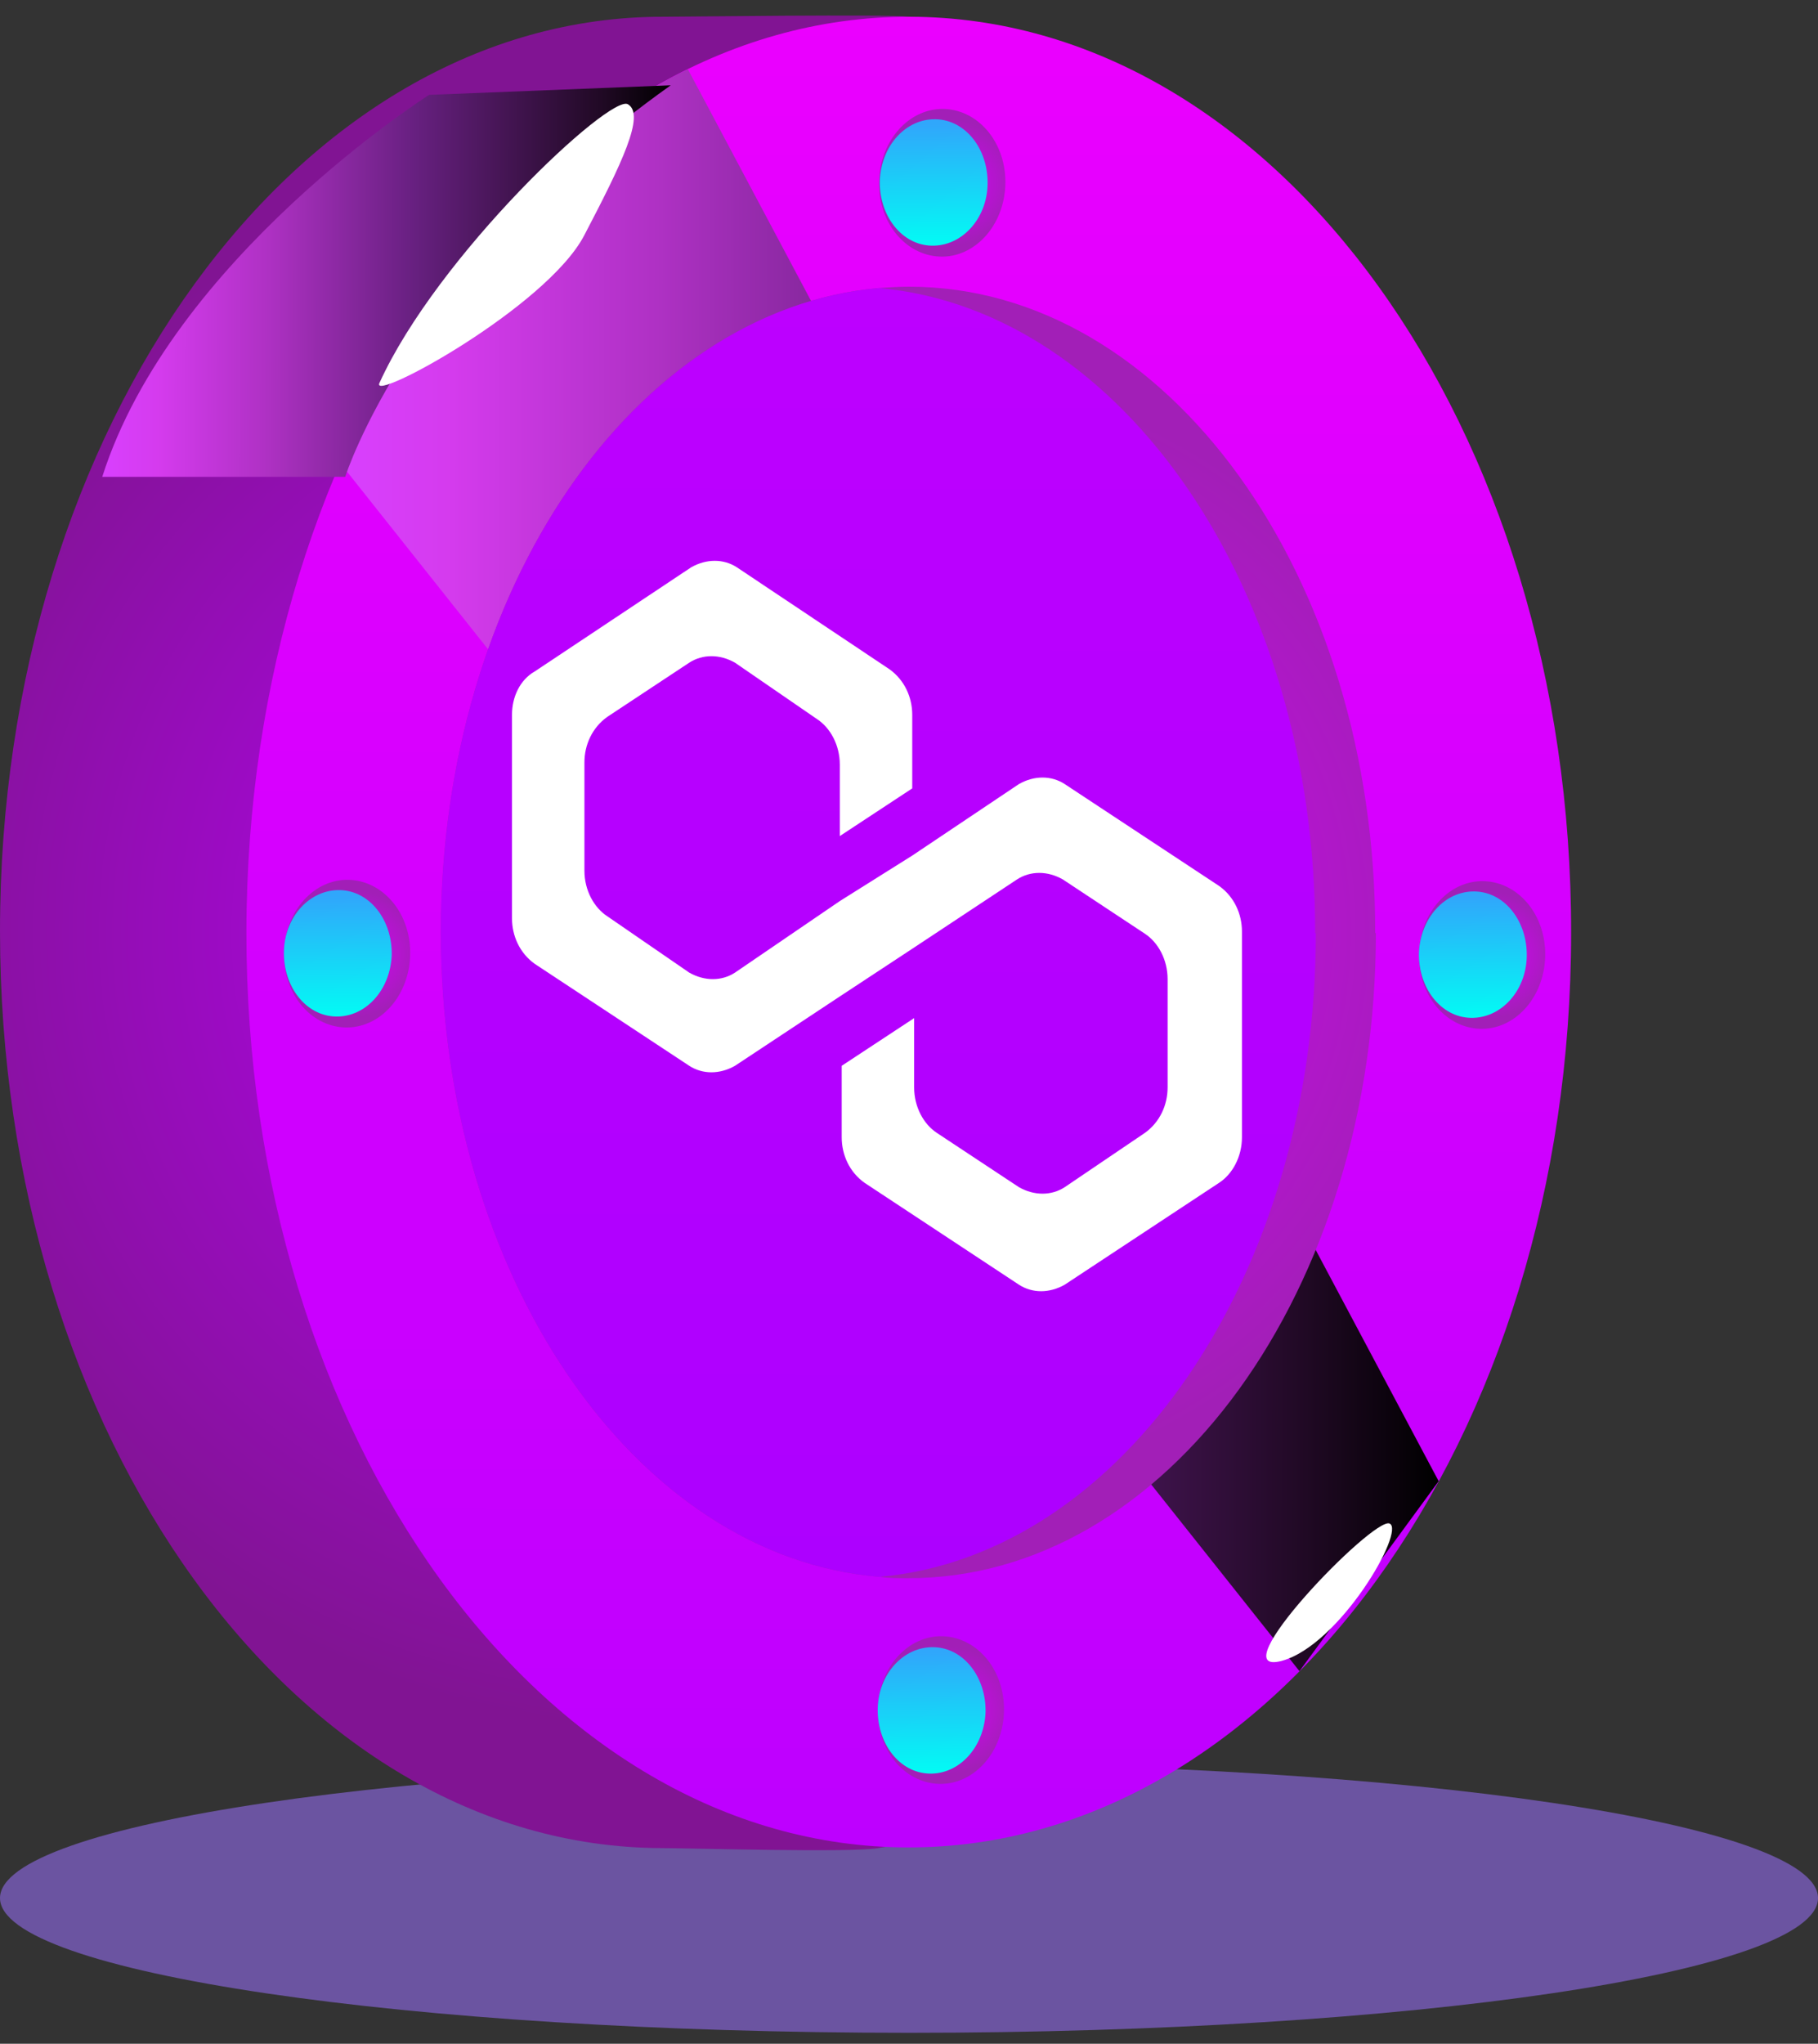 <svg width="81" height="91" viewBox="0 0 81 91" fill="none" xmlns="http://www.w3.org/2000/svg">
<rect x="0" y="0" width="81" height="91" fill="#333333" stroke="none"/>
<g style="mix-blend-mode:multiply">
<path d="M40.5 90.513C62.867 90.513 81 87.827 81 84.513C81 81.2 62.867 78.513 40.5 78.513C18.133 78.513 0 81.2 0 84.513C0 87.827 18.133 90.513 40.5 90.513Z" fill="#6B54A1"/>
</g>
<path d="M59.021 41.548C59.021 62.33 53.7 79.794 39.135 82.289C37.919 82.502 30.712 82.289 29.465 82.289C13.167 82.228 0 63.972 0 41.457C0 18.941 13.258 0.716 29.556 0.746C30.59 0.746 39.53 0.624 40.533 0.746C55.403 2.845 59.052 20.432 59.021 41.518V41.548Z" fill="url(#paint0_radial_521_10556)"/>
<path d="M70 41.548C70 64.064 56.742 82.29 40.444 82.259C24.145 82.229 10.948 63.973 10.979 41.487C11.009 18.972 24.236 0.716 40.535 0.746C56.834 0.777 70.03 19.032 70 41.548Z" fill="url(#paint1_linear_521_10556)"/>
<path style="mix-blend-mode:screen" d="M15.082 20.524L57.896 74.41L64.099 65.951L30.651 3.09C30.651 3.09 22.015 6.65 15.082 20.524Z" fill="url(#paint2_linear_521_10556)"/>
<path d="M61.301 41.548C61.301 57.431 51.966 70.301 40.441 70.271C40.016 70.271 39.59 70.271 39.195 70.21C28.278 69.328 19.643 56.792 19.643 41.487C19.643 26.213 28.309 13.769 39.164 12.825C39.62 12.795 40.046 12.765 40.502 12.765C51.996 12.765 61.301 25.666 61.271 41.548H61.301Z" fill="url(#paint3_radial_521_10556)"/>
<path d="M58.625 41.549C58.625 56.762 50.02 69.237 39.195 70.211C28.278 69.328 19.643 56.793 19.643 41.488C19.643 26.214 28.309 13.769 39.164 12.826C50.02 13.8 58.625 26.275 58.595 41.549H58.625Z" fill="url(#paint4_linear_521_10556)"/>
<path d="M47.437 34.911C46.843 34.525 46.078 34.525 45.399 34.911L40.644 38.096L37.417 40.122L32.747 43.307C32.153 43.693 31.389 43.693 30.709 43.307L27.058 40.798C26.464 40.412 26.039 39.64 26.039 38.771V33.946C26.039 33.174 26.379 32.402 27.058 31.919L30.709 29.507C31.304 29.121 32.068 29.121 32.747 29.507L36.398 32.016C36.993 32.402 37.417 33.174 37.417 34.042V37.227L40.644 35.104V31.823C40.644 31.051 40.304 30.279 39.625 29.796L32.832 25.261C32.238 24.875 31.474 24.875 30.794 25.261L23.831 29.893C23.152 30.279 22.812 31.051 22.812 31.823V40.894C22.812 41.666 23.152 42.438 23.831 42.921L30.709 47.456C31.304 47.842 32.068 47.842 32.747 47.456L37.417 44.368L40.644 42.245L45.314 39.157C45.909 38.771 46.673 38.771 47.352 39.157L51.003 41.57C51.598 41.956 52.022 42.728 52.022 43.596V48.421C52.022 49.193 51.683 49.965 51.003 50.448L47.437 52.861C46.843 53.246 46.078 53.246 45.399 52.861L41.748 50.448C41.154 50.062 40.729 49.29 40.729 48.421V45.333L37.502 47.456V50.641C37.502 51.413 37.842 52.185 38.521 52.667L45.399 57.203C45.994 57.589 46.758 57.589 47.437 57.203L54.315 52.667C54.909 52.282 55.334 51.509 55.334 50.641V41.473C55.334 40.701 54.994 39.929 54.315 39.447L47.437 34.911Z" fill="white"/>
<path d="M66.138 39.236C67.689 39.297 68.905 40.788 68.844 42.614C68.784 44.439 67.476 45.869 65.925 45.808C64.374 45.748 63.158 44.257 63.219 42.431C63.28 40.605 64.587 39.175 66.138 39.236Z" fill="url(#paint5_radial_521_10556)"/>
<path d="M65.713 39.693C67.051 39.723 68.054 41.031 68.024 42.583C67.993 44.135 66.868 45.352 65.53 45.321C64.192 45.291 63.189 43.983 63.219 42.431C63.28 40.879 64.375 39.662 65.713 39.693Z" fill="url(#paint6_linear_521_10556)"/>
<path d="M42.085 4.852C43.636 4.913 44.852 6.404 44.792 8.23C44.731 10.055 43.423 11.486 41.873 11.425C40.322 11.364 39.105 9.873 39.166 8.047C39.227 6.222 40.535 4.792 42.085 4.852Z" fill="url(#paint7_radial_521_10556)"/>
<path d="M41.691 5.31C43.029 5.34 44.033 6.648 44.002 8.2C43.972 9.752 42.847 10.969 41.509 10.939C40.171 10.908 39.167 9.6 39.198 8.048C39.259 6.496 40.353 5.279 41.691 5.31Z" fill="url(#paint8_linear_521_10556)"/>
<path d="M42.025 72.857C43.576 72.918 44.792 74.409 44.731 76.234C44.67 78.06 43.363 79.49 41.812 79.429C40.261 79.368 39.045 77.877 39.106 76.052C39.166 74.226 40.474 72.796 42.025 72.857Z" fill="url(#paint9_radial_521_10556)"/>
<path d="M41.6 73.343C42.938 73.373 43.941 74.682 43.911 76.233C43.85 77.785 42.755 79.002 41.417 78.972C40.079 78.941 39.076 77.633 39.106 76.081C39.136 74.529 40.262 73.312 41.6 73.343Z" fill="url(#paint10_linear_521_10556)"/>
<path d="M15.568 39.176C17.119 39.237 18.335 40.728 18.274 42.553C18.213 44.379 16.906 45.809 15.355 45.748C13.804 45.688 12.588 44.197 12.649 42.371C12.71 40.545 14.017 39.115 15.568 39.176Z" fill="url(#paint11_radial_521_10556)"/>
<path d="M15.143 39.633C16.48 39.663 17.484 40.972 17.453 42.523C17.393 44.075 16.298 45.292 14.96 45.262C13.622 45.231 12.619 43.923 12.649 42.371C12.68 40.819 13.805 39.602 15.143 39.633Z" fill="url(#paint12_linear_521_10556)"/>
<path style="mix-blend-mode:screen" d="M4.555 21.233H15.38C15.38 21.233 18.269 12.044 29.884 3.798L19.12 4.224C19.12 4.224 7.656 11.496 4.555 21.233Z" fill="url(#paint13_linear_521_10556)"/>
<path d="M16.905 17.055C16.48 17.968 24.355 13.678 26.028 10.483C27.7 7.288 28.764 5.097 27.974 4.641C27.183 4.184 19.49 11.365 16.905 17.055Z" fill="white"/>
<path d="M57.105 73.953C54.247 74.713 61.18 67.533 61.91 67.837C62.64 68.141 59.69 73.253 57.105 73.953Z" fill="white"/>
<defs>
<radialGradient id="paint0_radial_521_10556" cx="0" cy="0" r="1" gradientUnits="userSpaceOnUse" gradientTransform="translate(29.474 41.513) rotate(0.07) scale(35.608 35.63)">
<stop stop-color="#BD00FF"/>
<stop offset="1" stop-color="#811493"/>
</radialGradient>
<linearGradient id="paint1_linear_521_10556" x1="40.402" y1="82.268" x2="40.502" y2="0.725" gradientUnits="userSpaceOnUse">
<stop stop-color="#BD00FF"/>
<stop offset="1" stop-color="#EB00FF"/>
</linearGradient>
<linearGradient id="paint2_linear_521_10556" x1="15.003" y1="38.697" x2="64.081" y2="38.757" gradientUnits="userSpaceOnUse">
<stop stop-color="#D940FF"/>
<stop offset="0.1" stop-color="#D53BEE"/>
<stop offset="0.29" stop-color="#AF31C4"/>
<stop offset="0.55" stop-color="#672080"/>
<stop offset="0.88" stop-color="#200924"/>
<stop offset="1"/>
</linearGradient>
<radialGradient id="paint3_radial_521_10556" cx="0" cy="0" r="1" gradientUnits="userSpaceOnUse" gradientTransform="translate(40.45 41.496) rotate(0.07) scale(25.086 25.102)">
<stop stop-color="#DB00FF"/>
<stop offset="1" stop-color="#A21FB7"/>
</radialGradient>
<linearGradient id="paint4_linear_521_10556" x1="39.077" y1="70.188" x2="39.147" y2="12.803" gradientUnits="userSpaceOnUse">
<stop stop-color="#AD00FF"/>
<stop offset="1" stop-color="#BD00FF"/>
</linearGradient>
<radialGradient id="paint5_radial_521_10556" cx="0" cy="0" r="1" gradientUnits="userSpaceOnUse" gradientTransform="translate(66.029 42.52) rotate(0.059) scale(3.39 2.87)">
<stop stop-color="#DB00FF"/>
<stop offset="1" stop-color="#A21FB7"/>
</radialGradient>
<linearGradient id="paint6_linear_521_10556" x1="71.682" y1="45.49" x2="71.621" y2="39.889" gradientUnits="userSpaceOnUse">
<stop stop-color="#00FFF4"/>
<stop offset="1" stop-color="#30A7FB"/>
</linearGradient>
<radialGradient id="paint7_radial_521_10556" cx="0" cy="0" r="1" gradientUnits="userSpaceOnUse" gradientTransform="translate(41.976 8.136) rotate(0.059) scale(3.39 2.87)">
<stop stop-color="#DB00FF"/>
<stop offset="1" stop-color="#A21FB7"/>
</radialGradient>
<linearGradient id="paint8_linear_521_10556" x1="47.781" y1="11.104" x2="47.721" y2="5.473" gradientUnits="userSpaceOnUse">
<stop stop-color="#00FFF4"/>
<stop offset="1" stop-color="#30A7FB"/>
</linearGradient>
<radialGradient id="paint9_radial_521_10556" cx="0" cy="0" r="1" gradientUnits="userSpaceOnUse" gradientTransform="translate(41.916 76.141) rotate(0.059) scale(3.39 2.87)">
<stop stop-color="#DB00FF"/>
<stop offset="1" stop-color="#A21FB7"/>
</radialGradient>
<linearGradient id="paint10_linear_521_10556" x1="47.689" y1="79.111" x2="47.627" y2="73.511" gradientUnits="userSpaceOnUse">
<stop stop-color="#00FFF4"/>
<stop offset="1" stop-color="#30A7FB"/>
</linearGradient>
<radialGradient id="paint11_radial_521_10556" cx="0" cy="0" r="1" gradientUnits="userSpaceOnUse" gradientTransform="translate(15.458 42.46) rotate(0.059) scale(3.39 2.87)">
<stop stop-color="#DB00FF"/>
<stop offset="1" stop-color="#A21FB7"/>
</radialGradient>
<linearGradient id="paint12_linear_521_10556" x1="21.382" y1="45.439" x2="21.32" y2="39.839" gradientUnits="userSpaceOnUse">
<stop stop-color="#00FFF4"/>
<stop offset="1" stop-color="#30A7FB"/>
</linearGradient>
<linearGradient id="paint13_linear_521_10556" x1="4.514" y1="12.503" x2="29.875" y2="12.568" gradientUnits="userSpaceOnUse">
<stop stop-color="#D940FF"/>
<stop offset="0.1" stop-color="#D53BEE"/>
<stop offset="0.29" stop-color="#AF31C4"/>
<stop offset="0.55" stop-color="#672080"/>
<stop offset="0.88" stop-color="#200924"/>
<stop offset="1"/>
</linearGradient>
</defs>
</svg>
